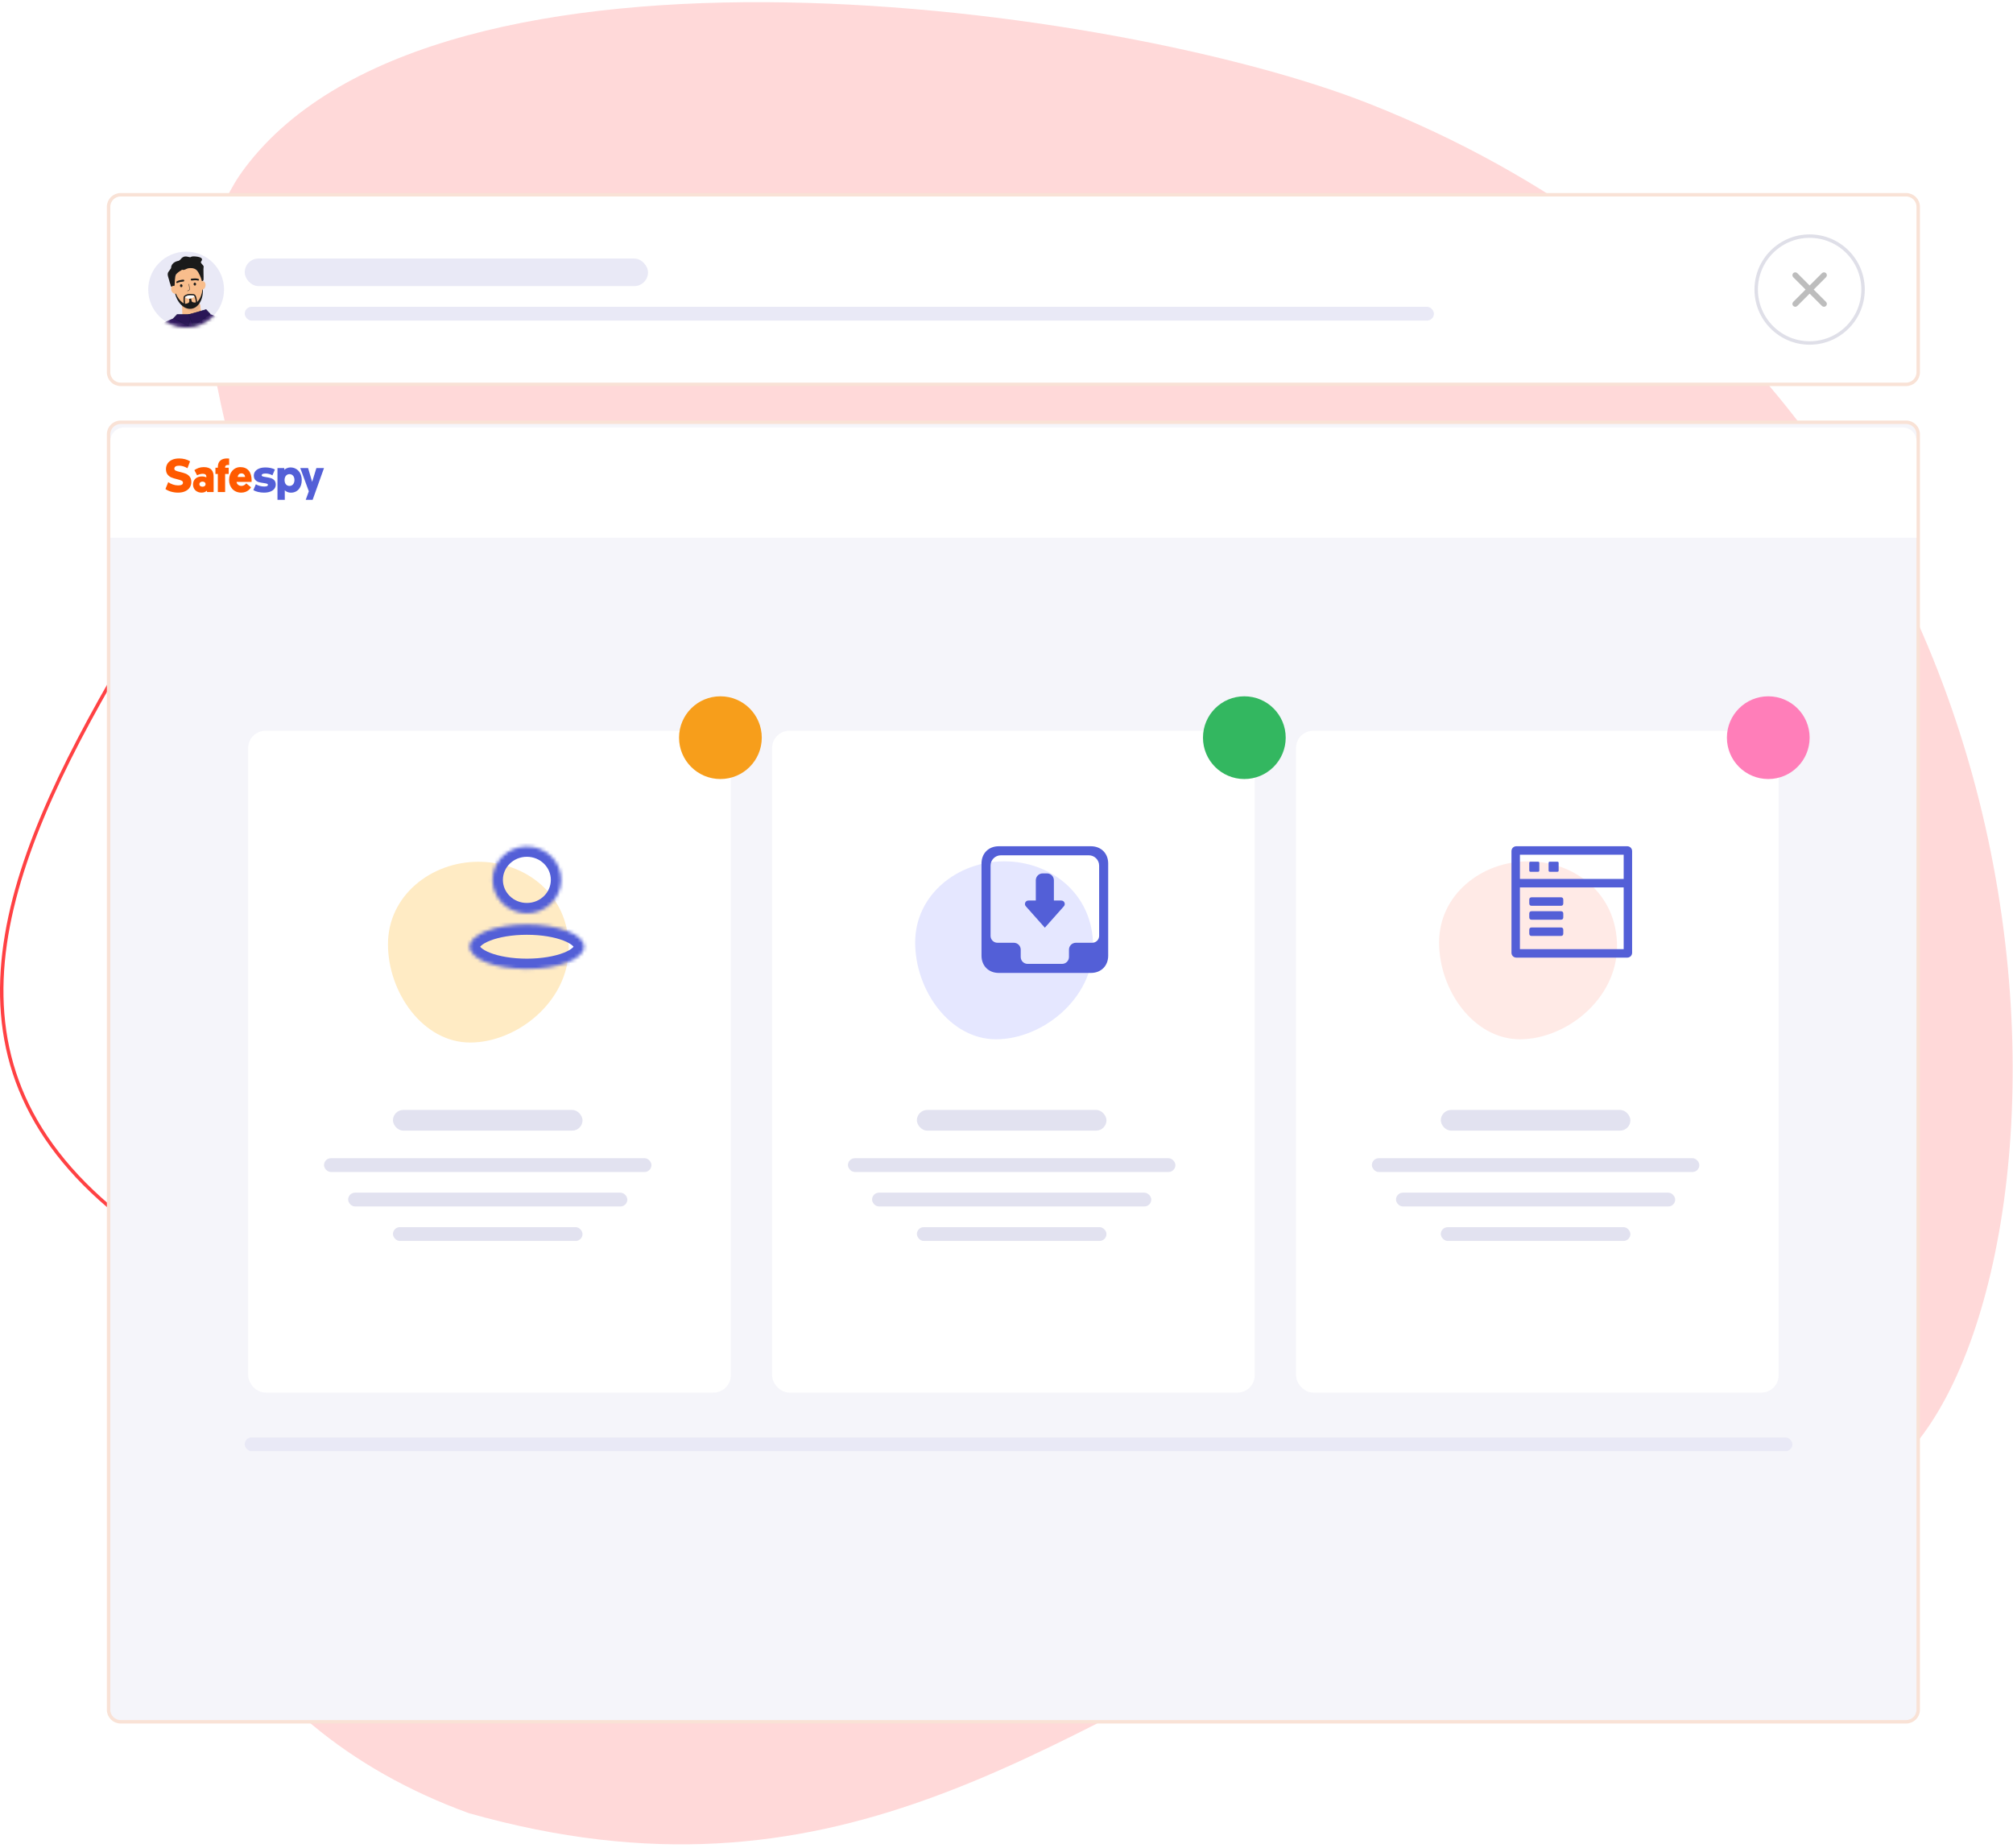 <svg width="584" height="536" viewBox="0 0 584 536" fill="none" xmlns="http://www.w3.org/2000/svg">
<path d="M407.97 68.824C443.784 73.822 475.667 97.23 500.995 124.534C526.315 151.831 545.026 182.963 554.502 203.288C557.924 210.628 556.844 219.86 552.073 230.512C547.307 241.156 538.894 253.128 527.808 265.875C505.64 291.364 472.861 319.859 437.46 346.884C402.063 373.906 364.065 399.444 331.472 419.019C315.176 428.806 300.235 437.101 287.649 443.344C275.053 449.592 264.848 453.77 258.013 455.346C223.727 463.252 180.647 448.483 139.308 425.892C97.999 403.318 58.55 373.002 31.58 349.998C18.143 338.537 9.641 326.366 4.99 313.63C0.339 300.893 -0.472 287.561 1.517 273.765C5.499 246.15 20.691 216.724 38.681 186.594C56.524 156.708 94.743 148.338 132.972 146.454C149.785 145.626 166.55 146.054 181.517 146.436C183.545 146.488 185.54 146.539 187.498 146.586C203.869 146.977 217.689 147.088 226.263 144.976C234.871 142.856 244.943 136.2 256.547 127.697C259.628 125.44 262.82 123.05 266.126 120.574C275.306 113.7 285.366 106.166 296.377 98.982C326.317 79.446 363.17 62.571 407.97 68.824Z" stroke="#FF4143"/>
<path d="M383.001 467C302.001 505 242 556 136.001 526C-7 474 34.911 281.578 71 221C99 174 35.784 95.736 71 48.781C127.085 -26 325 1.606 397 30C610 114 607 365 553 422C483.842 495.001 464.001 429 383.001 467Z" fill="#FFD9D9"/>
<path d="M31.5 126C31.5 124.067 33.067 122.5 35 122.5H553C554.933 122.5 556.5 124.067 556.5 126V496C556.5 497.933 554.933 499.5 553 499.5H35C33.067 499.5 31.5 497.933 31.5 496V126Z" fill="#F5F5FA" stroke="#F9E2D6"/>
<rect x="72" y="212" width="140" height="192" rx="5" fill="white"/>
<rect x="224" y="212" width="140" height="192" rx="5" fill="white"/>
<rect x="376" y="212" width="140" height="192" rx="5" fill="white"/>
<rect x="114" y="322" width="55" height="6" rx="3" fill="#E2E2F0"/>
<rect x="266" y="322" width="55" height="6" rx="3" fill="#E2E2F0"/>
<rect x="418" y="322" width="55" height="6" rx="3" fill="#E2E2F0"/>
<rect x="94" y="336" width="95" height="4" rx="2" fill="#E2E2F0"/>
<rect x="246" y="336" width="95" height="4" rx="2" fill="#E2E2F0"/>
<rect x="398" y="336" width="95" height="4" rx="2" fill="#E2E2F0"/>
<rect x="101" y="346" width="81" height="4" rx="2" fill="#E2E2F0"/>
<rect x="253" y="346" width="81" height="4" rx="2" fill="#E2E2F0"/>
<rect x="405" y="346" width="81" height="4" rx="2" fill="#E2E2F0"/>
<rect x="114" y="356" width="55" height="4" rx="2" fill="#E2E2F0"/>
<rect x="266" y="356" width="55" height="4" rx="2" fill="#E2E2F0"/>
<rect x="418" y="356" width="55" height="4" rx="2" fill="#E2E2F0"/>
<g filter="url(#filter0_d)">
<path fill-rule="evenodd" clip-rule="evenodd" d="M32 127C32 124.791 33.791 123 36 123H552C554.209 123 556 124.791 556 127V155H32V127Z" fill="white"/>
</g>
<path d="M76.571 142.913C77.296 142.913 77.916 142.813 78.433 142.613C78.949 142.413 79.339 142.137 79.603 141.785C79.868 141.433 80 141.035 80 140.591C80 140.052 79.861 139.633 79.584 139.333C79.307 139.033 78.981 138.826 78.605 138.713C78.23 138.6 77.757 138.5 77.185 138.413C76.733 138.343 76.409 138.276 76.213 138.211C76.016 138.146 75.918 138.03 75.918 137.865C75.918 137.717 76.008 137.598 76.187 137.506C76.366 137.415 76.648 137.37 77.031 137.37C77.748 137.37 78.413 137.543 79.028 137.891L79.757 136.209C79.424 136.017 79.01 135.87 78.516 135.765C78.021 135.661 77.522 135.609 77.019 135.609C76.311 135.609 75.703 135.711 75.195 135.915C74.688 136.12 74.302 136.398 74.037 136.75C73.773 137.102 73.641 137.504 73.641 137.956C73.641 138.504 73.781 138.93 74.063 139.235C74.344 139.539 74.679 139.748 75.067 139.861C75.456 139.974 75.927 140.065 76.481 140.135C76.916 140.196 77.234 140.259 77.434 140.324C77.635 140.389 77.735 140.5 77.735 140.656C77.735 140.813 77.652 140.933 77.486 141.015C77.319 141.098 77.04 141.139 76.648 141.139C76.221 141.139 75.79 141.08 75.355 140.963C74.92 140.846 74.545 140.687 74.229 140.487L73.5 142.183C73.841 142.4 74.293 142.576 74.856 142.711C75.419 142.846 75.991 142.913 76.571 142.913Z" fill="#535FD7"/>
<path d="M51.657 142.913C52.483 142.913 53.186 142.775 53.764 142.498C54.343 142.221 54.777 141.851 55.066 141.388C55.355 140.925 55.5 140.408 55.5 139.836C55.5 139.173 55.341 138.649 55.023 138.263C54.705 137.877 54.328 137.596 53.895 137.419C53.461 137.242 52.913 137.076 52.252 136.922C51.665 136.785 51.24 136.654 50.975 136.527C50.711 136.4 50.578 136.209 50.578 135.955C50.578 135.701 50.69 135.494 50.913 135.335C51.136 135.176 51.492 135.097 51.979 135.097C52.756 135.097 53.558 135.342 54.384 135.832L55.141 133.831C54.719 133.558 54.231 133.352 53.678 133.211C53.124 133.07 52.562 133 51.992 133C51.157 133 50.453 133.136 49.878 133.409C49.304 133.681 48.872 134.051 48.583 134.518C48.293 134.986 48.149 135.51 48.149 136.091C48.149 136.754 48.306 137.28 48.62 137.671C48.934 138.061 49.31 138.345 49.748 138.522C50.186 138.699 50.731 138.864 51.384 139.019C51.979 139.164 52.411 139.302 52.68 139.434C52.948 139.566 53.083 139.768 53.083 140.04C53.083 140.557 52.612 140.816 51.669 140.816C51.174 140.816 50.669 140.73 50.157 140.557C49.645 140.385 49.194 140.158 48.806 139.876L48 141.865C48.413 142.182 48.95 142.436 49.612 142.627C50.273 142.818 50.955 142.913 51.657 142.913Z" fill="#FF5A00"/>
<path fill-rule="evenodd" clip-rule="evenodd" d="M65.311 137.5V142.738H63.196V137.5H62.499V135.686H63.196V135.485C63.196 133.631 64.437 133 65.83 133C66.028 133 66.165 133.008 66.331 133.018L66.331 133.018C66.376 133.021 66.424 133.024 66.476 133.027V134.907C66.4 134.894 66.286 134.881 66.134 134.881C65.589 134.881 65.311 135.109 65.311 135.539V135.686H66.349V137.5H65.311ZM58.47 142.913C59.154 142.913 59.635 142.712 59.977 142.349L60.091 142.738H61.978V138.373C61.978 136.761 61.395 135.512 59.103 135.512C58.001 135.512 57.102 135.888 56.393 136.385L57.178 137.889C57.697 137.621 58.267 137.446 58.849 137.446C59.533 137.446 59.863 137.782 59.863 138.212V138.467C59.622 138.359 59.166 138.212 58.584 138.212C57.013 138.212 56 139.139 56 140.549C56 142.08 57.165 142.913 58.47 142.913ZM58.75 141.194C58.257 141.194 57.851 140.938 57.851 140.468C57.851 140.012 58.231 139.716 58.738 139.716C59.244 139.716 59.637 139.985 59.637 140.468C59.637 140.938 59.257 141.194 58.75 141.194ZM69.998 142.913C71.721 142.913 72.632 141.771 72.823 141.355L71.429 140.213C71.303 140.415 70.834 140.965 70.036 140.965C69.251 140.965 68.681 140.428 68.63 139.797H72.987C73 139.636 73 139.488 73 139.353C73 136.949 71.847 135.512 69.732 135.512C67.782 135.512 66.465 137.164 66.465 139.233C66.465 141.315 67.807 142.913 69.998 142.913ZM70.034 137.325C69.338 137.325 69.008 137.876 68.958 138.373H71.111C71.085 137.809 70.693 137.325 70.034 137.325Z" fill="#FF5A00"/>
<path fill-rule="evenodd" clip-rule="evenodd" d="M82.62 145V142.221C82.76 142.394 83.382 142.925 84.397 142.925C86.326 142.925 87.545 141.425 87.545 139.26C87.545 137.122 86.2 135.609 84.283 135.609C83.305 135.609 82.671 136.1 82.48 136.326V135.781H80.5V145H82.62ZM83.991 140.973C83.153 140.973 82.556 140.349 82.556 139.247C82.556 138.317 83.077 137.547 83.991 137.547C84.841 137.547 85.425 138.211 85.425 139.247C85.425 140.269 84.854 140.973 83.991 140.973ZM94 135.781L90.699 145H88.694L89.595 142.527L87.107 135.781H89.379L90.56 139.791L91.791 135.781H94Z" fill="#535FD7"/>
<path d="M31.5 60C31.5 58.067 33.067 56.5 35 56.5H553C554.933 56.5 556.5 58.067 556.5 60V108C556.5 109.933 554.933 111.5 553 111.5H35C33.067 111.5 31.5 109.933 31.5 108V60Z" fill="white" stroke="#F9E2D6"/>
<circle cx="525" cy="84" r="15.5" fill="white" stroke="#DFDFE8"/>
<path fill-rule="evenodd" clip-rule="evenodd" d="M520.244 79.244C519.919 79.57 519.919 80.097 520.244 80.423L523.821 84L520.244 87.577C519.919 87.903 519.919 88.43 520.244 88.756C520.57 89.081 521.097 89.081 521.423 88.756L525 85.178L528.577 88.756C528.903 89.081 529.43 89.081 529.756 88.756C530.081 88.43 530.081 87.903 529.756 87.577L526.179 84L529.756 80.423C530.081 80.097 530.081 79.57 529.756 79.244C529.43 78.919 528.903 78.919 528.577 79.244L525 82.822L521.423 79.244C521.097 78.919 520.57 78.919 520.244 79.244Z" fill="#BDBDBD"/>
<rect x="71" y="75" width="117" height="8" rx="4" fill="#E9E9F6"/>
<circle cx="54" cy="84" r="11" fill="#E9E9F6"/>
<mask id="mask0" mask-type="alpha" maskUnits="userSpaceOnUse" x="43" y="73" width="22" height="22">
<circle cx="54" cy="84" r="11" fill="#E9E9F6"/>
</mask>
<g mask="url(#mask0)">
<path d="M58.752 92.184L52.96 92.863L52.818 88.963L52.808 88.694L52.789 88.181L57.529 87.626L57.837 87.59L58.096 88.89L58.752 92.184Z" fill="#F8BD8C"/>
<path d="M52.069 91.585C52.069 91.585 45.317 94.398 45.132 94.961C44.947 95.523 44.194 97.117 44.194 97.117C44.194 97.117 47.475 105.085 46.632 107.804C45.788 110.522 46.351 115.022 46.351 116.428C46.351 117.834 45.788 118.397 46.819 118.771C47.85 119.146 51.225 118.959 53.1 118.771C54.974 118.584 58.818 118.829 59.662 118.988C60.506 119.146 65.568 118.302 65.568 118.302C65.568 118.302 66.224 114.74 66.036 112.959C65.849 111.178 66.104 106.96 66.07 106.303C66.036 105.647 66.391 105.366 66.073 103.773C65.755 102.179 67.349 93.46 67.349 93.46L59.568 90.625L52.069 91.585Z" fill="#31185E"/>
<path d="M55.594 91.256L54.621 94.511L50.338 92.35L51.376 91.256H55.594Z" fill="#2A1656"/>
<path d="M54.667 94.621L50.21 92.371L51.342 91.178H55.696L54.667 94.621ZM50.463 92.328L54.572 94.402L55.49 91.333H51.408L50.463 92.328Z" fill="#1D1647"/>
<path d="M54.757 91.256L56.07 94.511L60.956 91.071L59.788 89.813L54.757 91.256Z" fill="#2A1656"/>
<path d="M56.035 94.63L54.654 91.206L59.813 89.727L61.071 91.083L56.035 94.63ZM54.859 91.305L56.103 94.392L60.838 91.058L59.764 89.899L54.859 91.305Z" fill="#1D1647"/>
<path d="M47.535 93.575C47.535 93.575 50.419 94.692 50.155 106.001L60.66 103.59L61.948 108.912C61.948 108.912 50.419 113.901 47.427 113.818C44.434 113.736 42.498 100.097 43.114 98.6C43.731 97.103 43.9 94.972 47.42 93.639L47.535 93.575Z" fill="#31185E"/>
<path d="M64.895 94.162L63.162 106.499L52.155 105.018L50.855 110.446C50.855 110.446 65.762 114.065 68.705 113.077C71.649 112.09 70.266 98.521 69.486 96.794C68.707 95.067 68.179 93.716 67.139 93.388C66.1 93.059 64.892 94.162 64.892 94.162H64.895Z" fill="#31185E"/>
<path d="M58.093 88.89C57.862 89.422 57.458 89.913 56.834 90.139C55.457 90.635 53.734 89.601 52.815 88.963L52.806 88.694C52.885 88.707 52.975 88.718 53.076 88.726C53.683 88.777 54.588 88.76 55.727 88.475C56.542 88.271 57.124 87.942 57.526 87.626L57.833 87.59L58.093 88.89Z" fill="#EAB186"/>
<path d="M58.767 82.555C59.019 85.75 57.509 88.483 55.163 88.668C52.817 88.854 50.71 86.414 50.458 83.219C50.205 80.024 51.902 77.283 54.248 77.097C56.594 76.911 58.514 79.36 58.767 82.555Z" fill="#F8BD8C"/>
<path d="M55.561 89.566C53.314 89.9 51.111 87.579 50.641 84.388C50.596 84.081 50.569 83.774 50.555 83.477C51.08 86.578 53.247 88.809 55.452 88.482C57.477 88.183 58.841 85.828 58.744 83.026C58.755 83.078 58.763 83.132 58.77 83.184C59.242 86.373 57.807 89.23 55.561 89.566Z" fill="#1A1A1A"/>
<path d="M52.225 75.493C52.225 75.493 52.198 77.867 52.787 78.211C53.377 78.555 54.055 77.93 54.592 77.836C55.129 77.743 56.218 77.648 56.979 78.313C57.74 78.978 58.393 80.911 58.393 80.911L58.56 81.56C58.56 81.56 59.006 81.672 59.052 81.063C59.099 80.453 58.974 77.898 59.052 77.648C59.13 77.398 59.099 77.149 58.818 76.867C58.537 76.586 58.178 76.149 58.287 75.96C58.396 75.772 58.865 75.289 58.412 74.867C57.959 74.445 55.772 74.18 55.365 74.554C54.958 74.929 53.443 73.493 52.225 75.493Z" fill="#1A1A1A"/>
<path d="M51.811 75.672C51.811 75.672 49.678 75.906 49.633 77.781C49.633 77.781 49.377 78.203 48.86 78.882C48.342 79.562 48.953 80.711 49.094 81.389C49.235 82.067 49.524 82.631 49.508 82.834C49.493 83.037 49.883 83.428 50.235 83.272C50.587 83.116 50.664 82.698 50.664 82.698C50.664 82.698 50.696 80.053 51.086 79.584C51.477 79.116 52.141 78.655 52.524 78.459C52.906 78.263 52.993 77.896 52.993 77.849C52.993 77.802 52.508 75.241 52.508 75.241L51.811 75.672Z" fill="#1A1A1A"/>
<path d="M51.344 83.705C51.637 84.309 51.529 84.966 51.103 85.174C50.676 85.382 50.092 85.06 49.798 84.458C49.505 83.856 49.612 83.196 50.039 82.989C50.466 82.781 51.05 83.101 51.344 83.705Z" fill="#F8BD8C"/>
<path d="M59.621 82.878C59.544 83.543 59.1 84.042 58.628 83.988C58.157 83.934 57.837 83.349 57.912 82.682C57.987 82.015 58.434 81.517 58.905 81.571C59.377 81.626 59.698 82.211 59.621 82.878Z" fill="#F8BD8C"/>
<path d="M53.188 81.67C52.889 81.688 52.591 81.728 52.298 81.787C52.009 81.848 51.719 81.935 51.502 82.069L51.492 82.076C51.437 82.106 51.374 82.115 51.313 82.1C51.253 82.085 51.201 82.047 51.167 81.995C51.134 81.943 51.122 81.88 51.133 81.819C51.145 81.758 51.179 81.703 51.229 81.667C51.543 81.462 51.864 81.366 52.184 81.286C52.502 81.21 52.826 81.156 53.153 81.127C53.225 81.12 53.296 81.142 53.352 81.188C53.408 81.234 53.443 81.3 53.45 81.372C53.456 81.444 53.434 81.516 53.388 81.571C53.342 81.627 53.276 81.662 53.204 81.669H53.188L53.188 81.67Z" fill="#1A1A1A"/>
<path d="M52.937 82.83C52.971 83.063 52.84 83.275 52.644 83.304C52.448 83.333 52.26 83.168 52.226 82.936C52.192 82.703 52.323 82.49 52.519 82.461C52.716 82.432 52.904 82.597 52.937 82.83Z" fill="#1A1A1A"/>
<path d="M55.661 81.374C55.957 81.324 56.255 81.295 56.555 81.287C56.85 81.28 57.152 81.299 57.393 81.38L57.405 81.385C57.436 81.395 57.468 81.4 57.5 81.398C57.532 81.396 57.563 81.388 57.592 81.374C57.621 81.361 57.647 81.341 57.668 81.317C57.69 81.293 57.706 81.266 57.717 81.236C57.727 81.205 57.732 81.173 57.73 81.141C57.728 81.109 57.72 81.078 57.707 81.049C57.693 81.02 57.673 80.994 57.65 80.973C57.626 80.951 57.598 80.935 57.568 80.924C57.216 80.795 56.881 80.775 56.552 80.771C56.224 80.77 55.896 80.792 55.572 80.837C55.501 80.848 55.438 80.886 55.396 80.944C55.353 81.001 55.335 81.072 55.344 81.143C55.354 81.213 55.391 81.278 55.447 81.321C55.504 81.365 55.575 81.385 55.645 81.376H55.653L55.661 81.374Z" fill="#1A1A1A"/>
<path d="M56.168 82.448C56.187 82.682 56.363 82.857 56.561 82.843C56.758 82.829 56.903 82.624 56.884 82.389C56.864 82.154 56.689 81.98 56.491 81.993C56.293 82.007 56.148 82.213 56.168 82.448Z" fill="#1A1A1A"/>
<path d="M53.476 88.105C53.599 88.189 54.028 88.085 54.167 88.054C54.403 88.003 54.673 87.914 54.821 87.71C54.991 87.475 54.912 87.122 54.891 86.855C54.885 86.779 54.898 86.568 54.835 86.505L55.46 86.411C55.404 86.42 55.571 87.293 55.597 87.364C55.667 87.554 55.858 87.662 56.046 87.709C56.247 87.755 56.453 87.768 56.658 87.749C56.709 87.746 57.191 87.704 57.195 87.654C57.187 87.696 57.164 87.735 57.13 87.762C56.809 88.08 56.471 88.38 56.116 88.661C56.116 88.661 54.46 88.802 54.413 88.755C54.366 88.708 53.478 88.106 53.476 88.105Z" fill="#1A1A1A"/>
<path d="M56.558 85.804C56.34 86.19 55.879 86.513 55.298 86.622C54.526 86.772 53.806 86.51 53.528 86.022C53.528 86.015 53.535 86.008 53.543 86C53.638 85.919 53.741 85.847 53.85 85.786L56.118 85.517C56.295 85.556 56.453 85.624 56.558 85.804Z" fill="#FCFCFC"/>
<path d="M53.325 88.414C53.274 87.942 53.142 86.43 53.339 85.98V85.949L53.407 85.873C53.515 85.778 53.633 85.695 53.759 85.625C54.163 85.398 54.617 85.275 55.08 85.267C55.346 85.254 55.613 85.263 55.878 85.294L55.941 85.301C56.014 85.31 56.087 85.319 56.158 85.335C56.34 85.373 56.567 85.451 56.721 85.708C56.874 85.974 56.943 86.261 57.008 86.54C57.025 86.611 57.041 86.683 57.059 86.754C57.167 87.186 57.2 87.552 57.164 87.906L56.792 87.868C56.82 87.524 56.787 87.178 56.695 86.845C56.677 86.772 56.659 86.698 56.644 86.624C56.583 86.362 56.526 86.113 56.398 85.897C56.337 85.79 56.248 85.736 56.082 85.7C56.023 85.688 55.962 85.679 55.901 85.673L55.836 85.666C55.591 85.638 55.345 85.629 55.099 85.641C54.696 85.647 54.3 85.752 53.948 85.947C53.855 85.998 53.767 86.058 53.686 86.126V86.13C53.577 86.297 53.607 87.425 53.705 88.372L53.325 88.414Z" fill="#1A1A1A"/>
<path d="M54.397 84.467C54.385 84.467 54.374 84.463 54.365 84.456C54.356 84.449 54.35 84.439 54.347 84.428C54.344 84.417 54.346 84.405 54.35 84.395C54.355 84.385 54.363 84.376 54.373 84.371L54.776 84.156C54.835 84.129 54.884 84.084 54.916 84.028C54.949 83.971 54.963 83.906 54.957 83.841L54.753 82.421C54.751 82.408 54.754 82.394 54.762 82.383C54.77 82.373 54.783 82.365 54.796 82.364C54.809 82.362 54.823 82.365 54.834 82.373C54.845 82.381 54.852 82.393 54.854 82.406L55.059 83.827C55.068 83.913 55.05 83.999 55.008 84.074C54.966 84.149 54.902 84.21 54.824 84.246L54.421 84.461C54.413 84.465 54.405 84.467 54.397 84.467Z" fill="#1A1A1A"/>
</g>
<rect x="71" y="89" width="345" height="4" rx="2" fill="#E9E9F6"/>
<rect x="71" y="417" width="449" height="4" rx="2" fill="#E9E9F6"/>
<path d="M469.125 274.514C469.125 289.767 454.375 301.5 440.966 301.5C427.557 301.5 417.5 287.282 417.5 273.42C417.5 259.559 429.792 249.875 443.312 249.875C456.833 249.875 469.125 259.261 469.125 274.514Z" fill="#FFEAE6"/>
<path fill-rule="evenodd" clip-rule="evenodd" d="M472.1 245.5H439.9C439.127 245.5 438.5 246.129 438.5 246.905V276.403C438.5 277.179 439.127 277.808 439.9 277.808H472.1C472.873 277.808 473.5 277.179 473.5 276.403V246.905C473.5 246.129 472.873 245.5 472.1 245.5ZM471.05 275.349H440.95V257.44H471.05V275.349ZM440.95 254.982H471.05V247.958H440.95V254.982Z" fill="#535FD7"/>
<path d="M444.025 249.987H446.212C446.455 249.987 446.577 250.109 446.577 250.352V252.539C446.577 252.782 446.455 252.904 446.212 252.904H444.025C443.782 252.904 443.66 252.782 443.66 252.539V250.352C443.66 250.109 443.782 249.987 444.025 249.987Z" fill="#535FD7"/>
<path d="M449.634 249.987H451.822C452.065 249.987 452.186 250.109 452.186 250.352V252.539C452.186 252.782 452.065 252.904 451.822 252.904H449.634C449.391 252.904 449.27 252.782 449.27 252.539V250.352C449.27 250.109 449.391 249.987 449.634 249.987Z" fill="#535FD7"/>
<path d="M444.365 269.058H452.827C453.297 269.058 453.532 269.293 453.532 269.763V270.82C453.532 271.291 453.297 271.526 452.827 271.526H444.365C443.895 271.526 443.66 271.291 443.66 270.82V269.763C443.66 269.293 443.895 269.058 444.365 269.058Z" fill="#535FD7"/>
<path d="M444.365 264.346H452.827C453.297 264.346 453.532 264.581 453.532 265.051V266.109C453.532 266.579 453.297 266.814 452.827 266.814H444.365C443.895 266.814 443.66 266.579 443.66 266.109V265.051C443.66 264.581 443.895 264.346 444.365 264.346Z" fill="#535FD7"/>
<path d="M444.365 260.308H452.827C453.297 260.308 453.532 260.543 453.532 261.013V262.07C453.532 262.541 453.297 262.776 452.827 262.776H444.365C443.895 262.776 443.66 262.541 443.66 262.07V261.013C443.66 260.543 443.895 260.308 444.365 260.308V260.308Z" fill="#535FD7"/>
<path d="M317.125 274.514C317.125 289.767 302.375 301.5 288.966 301.5C275.557 301.5 265.5 287.282 265.5 273.42C265.5 259.559 277.792 249.875 291.312 249.875C304.833 249.875 317.125 259.261 317.125 274.514Z" fill="#E5E7FF"/>
<path fill-rule="evenodd" clip-rule="evenodd" d="M289.762 245.5H316.488C319.445 245.5 321.5 247.555 321.5 250.512V277.238C321.5 280.195 319.445 282.25 316.488 282.25H289.762C286.805 282.25 284.75 280.195 284.75 277.238V250.512C284.75 247.555 286.805 245.5 289.762 245.5ZM310.125 275.5C310.125 274.395 311.02 273.5 312.125 273.5H316.875C317.98 273.5 318.875 272.605 318.875 271.5V251.125C318.875 249.468 317.532 248.125 315.875 248.125H290.375C288.718 248.125 287.375 249.468 287.375 251.125V271.5C287.375 272.605 288.27 273.5 289.375 273.5H294.125C295.23 273.5 296.125 274.395 296.125 275.5V277.625C296.125 278.73 297.02 279.625 298.125 279.625H308.125C309.23 279.625 310.125 278.73 310.125 277.625V275.5Z" fill="#535FD7"/>
<path d="M308.646 262.914C309.219 262.269 308.761 261.25 307.898 261.25H305.75V255.375C305.75 254.27 304.855 253.375 303.75 253.375H302.5C301.395 253.375 300.5 254.27 300.5 255.375V261.25H298.352C297.489 261.25 297.031 262.269 297.604 262.914L303.125 269.125L308.646 262.914Z" fill="#535FD7"/>
<path d="M165 275.03C165 290.525 150.016 302.444 136.394 302.444C122.772 302.444 112.556 288 112.556 273.919C112.556 259.837 125.042 250 138.778 250C152.513 250 165 259.535 165 275.03Z" fill="#FFEBC4"/>
<mask id="path-66-inside-1" fill="white">
<path fill-rule="evenodd" clip-rule="evenodd" d="M152.852 264.95C158.351 264.95 162.808 260.608 162.808 255.253C162.808 249.897 158.351 245.556 152.852 245.556C147.354 245.556 142.897 249.897 142.897 255.253C142.897 260.608 147.354 264.95 152.852 264.95ZM152.852 281.111C162.016 281.111 169.445 278.217 169.445 274.647C169.445 271.076 162.016 268.182 152.852 268.182C143.689 268.182 136.26 271.076 136.26 274.647C136.26 278.217 143.689 281.111 152.852 281.111Z"/>
</mask>
<path d="M159.808 255.253C159.808 258.877 156.769 261.95 152.852 261.95V267.95C159.933 267.95 165.808 262.339 165.808 255.253H159.808ZM152.852 248.556C156.769 248.556 159.808 251.628 159.808 255.253H165.808C165.808 248.166 159.933 242.556 152.852 242.556V248.556ZM145.897 255.253C145.897 251.628 148.936 248.556 152.852 248.556V242.556C145.772 242.556 139.897 248.166 139.897 255.253H145.897ZM152.852 261.95C148.936 261.95 145.897 258.877 145.897 255.253H139.897C139.897 262.339 145.772 267.95 152.852 267.95V261.95ZM166.445 274.647C166.445 274.418 166.576 274.526 166.108 274.956C165.639 275.389 164.793 275.917 163.496 276.422C160.92 277.426 157.158 278.111 152.852 278.111V284.111C157.71 284.111 162.244 283.349 165.674 282.013C167.38 281.349 168.964 280.483 170.174 279.369C171.386 278.253 172.445 276.66 172.445 274.647H166.445ZM152.852 271.182C157.158 271.182 160.92 271.867 163.496 272.871C164.793 273.376 165.639 273.904 166.108 274.337C166.576 274.767 166.445 274.875 166.445 274.647H172.445C172.445 272.633 171.386 271.04 170.174 269.924C168.964 268.81 167.38 267.945 165.674 267.28C162.244 265.944 157.71 265.182 152.852 265.182V271.182ZM139.26 274.647C139.26 274.875 139.129 274.767 139.596 274.337C140.066 273.904 140.912 273.376 142.209 272.871C144.784 271.867 148.546 271.182 152.852 271.182V265.182C147.995 265.182 143.46 265.944 140.031 267.28C138.325 267.945 136.74 268.81 135.531 269.924C134.319 271.04 133.26 272.633 133.26 274.647H139.26ZM152.852 278.111C148.546 278.111 144.784 277.426 142.209 276.422C140.912 275.917 140.066 275.389 139.596 274.956C139.129 274.526 139.26 274.418 139.26 274.647H133.26C133.26 276.66 134.319 278.253 135.531 279.369C136.74 280.483 138.325 281.349 140.031 282.013C143.46 283.349 147.995 284.111 152.852 284.111V278.111Z" fill="#535FD7" mask="url(#path-66-inside-1)"/>
<circle cx="209" cy="214" r="12" fill="#F79E1B"/>
<circle cx="361" cy="214" r="12" fill="#33B760"/>
<circle cx="513" cy="214" r="12" fill="#FF7EB9"/>
<defs>
<filter id="filter0_d" x="32" y="123" width="524" height="33" filterUnits="userSpaceOnUse" color-interpolation-filters="sRGB">
<feFlood flood-opacity="0" result="BackgroundImageFix"/>
<feColorMatrix in="SourceAlpha" type="matrix" values="0 0 0 0 0 0 0 0 0 0 0 0 0 0 0 0 0 0 127 0"/>
<feOffset dy="1"/>
<feColorMatrix type="matrix" values="0 0 0 0 0.898 0 0 0 0 0.902 0 0 0 0 0.922 0 0 0 1 0"/>
<feBlend mode="normal" in2="BackgroundImageFix" result="effect1_dropShadow"/>
<feBlend mode="normal" in="SourceGraphic" in2="effect1_dropShadow" result="shape"/>
</filter>
</defs>
</svg>
